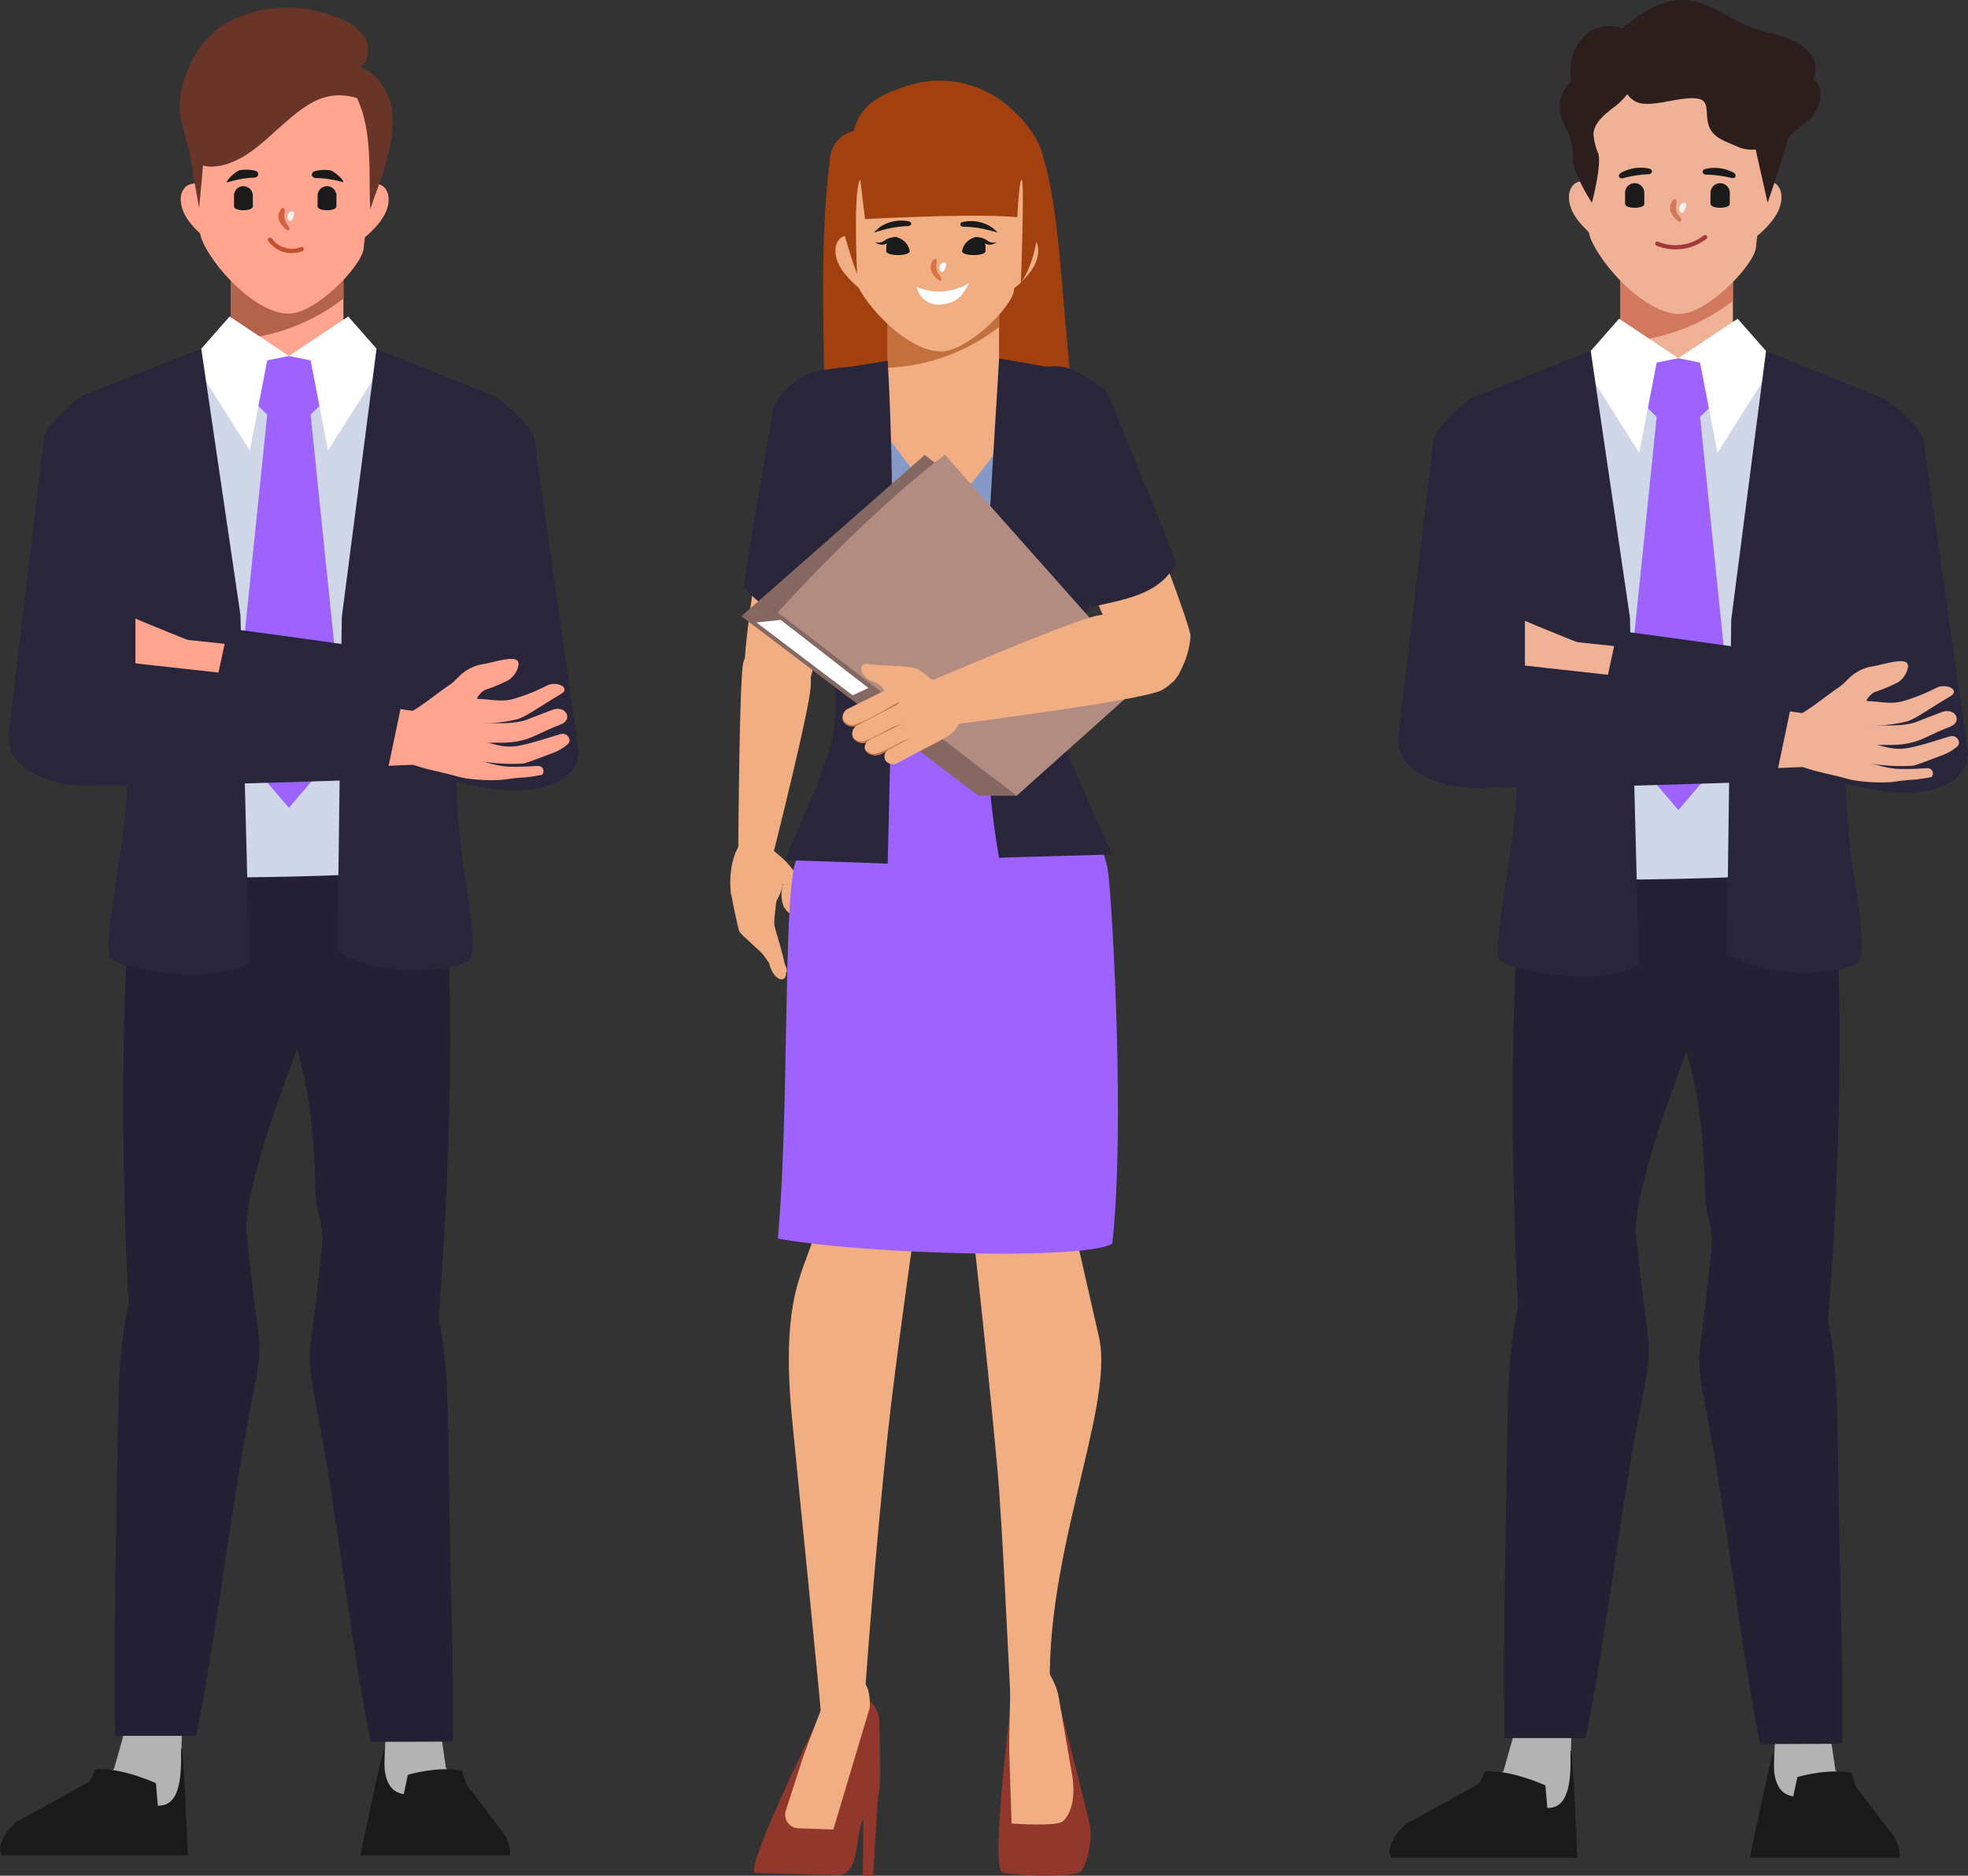 <svg xmlns="http://www.w3.org/2000/svg" width="293.892" height="280.089" viewBox="0 0 293.892 280.089">
  <rect x="0" y="0" width="293.892" height="280.089" fill="#333333" stroke="none"/>
  <g id="teamwork_business_character_1_" transform="translate(-296.594 -576.809)">
    <g id="character_4_" transform="translate(504.09 576.808)">
      <g id="Group_1591" data-name="Group 1591" transform="translate(34.495 38.779)">
        <g id="Group_1590" data-name="Group 1590">
          <rect id="Rectangle_270" data-name="Rectangle 270" width="16.793" height="19.974" transform="translate(0.001)" fill="#f0b297"/>
          <path id="Path_1294" data-name="Path 1294" d="M1940.447,832.747v6.143a29.5,29.5,0,0,1-16.793,6.143V832.747h16.793Z" transform="translate(-1923.654 -832.747)" fill="#d1785e"/>
        </g>
      </g>
      <g id="Group_1598" data-name="Group 1598" transform="translate(26.81 7.138)">
        <g id="Group_1593" data-name="Group 1593">
          <g id="Group_1592" data-name="Group 1592" transform="translate(0 19.892)">
            <path id="Path_1295" data-name="Path 1295" d="M2035.62,765.565a3.227,3.227,0,0,0,2.258-.29,7.475,7.475,0,0,0,1.825-1.384c1.452-1.4,2.8-3.16,2.7-5.135a2.464,2.464,0,0,0-.775-1.781,2.355,2.355,0,0,0-2.312-.291,3.931,3.931,0,0,0-1.8,1.55Z" transform="translate(-2010.679 -756.512)" fill="#f0b297"/>
            <path id="Path_1296" data-name="Path 1296" d="M1880.572,765.565a3.225,3.225,0,0,1-2.258-.29,7.455,7.455,0,0,1-1.826-1.384c-1.452-1.4-2.8-3.16-2.7-5.135a2.465,2.465,0,0,1,.775-1.781,2.355,2.355,0,0,1,2.312-.291,3.937,3.937,0,0,1,1.8,1.55Z" transform="translate(-1873.784 -756.512)" fill="#f0b297"/>
          </g>
          <path id="Path_1297" data-name="Path 1297" d="M1908.59,657.336c.575-6.178,2.185-9.78,3.181-13.349.711-2.674,1.431-7.243-1.679-11.271-3.072-4.185-10.784-6.562-17.844-4.561-7.11,2-11.055,6.161-10.194,10.893.435,2.834.843,6.753,1.316,9.677.393,2.43-.346,4.867.553,7.235,1.673,4.074,8.14,11.219,13.234,11.219C1901.32,667.178,1908.192,660.031,1908.59,657.336Z" transform="translate(-1880.681 -627.435)" fill="#f0b297"/>
        </g>
        <path id="Path_1298" data-name="Path 1298" d="M1981.58,778.386a2.149,2.149,0,0,1-.151.342.65.65,0,0,1-.232.282c-.1.056-.262.016-.384-.161a.768.768,0,0,1-.121-.34,1.006,1.006,0,0,1,.05-.43.994.994,0,0,1,.23-.364.74.74,0,0,1,.306-.184c.2-.058.351.013.4.124a.663.663,0,0,1,0,.368A2.139,2.139,0,0,1,1981.58,778.386Z" transform="translate(-1964.211 -754.383)" fill="#f2f2f2"/>
        <path id="Path_1299" data-name="Path 1299" d="M1972.654,775.922c-.02-.085-.037-.161-.05-.228s-.024-.127-.032-.187a1.416,1.416,0,0,1-.009-.21c0-.079.012-.166.023-.256a2.974,2.974,0,0,0,.041-.518.5.5,0,0,0-.141-.362.2.2,0,0,0-.268-.011,1.186,1.186,0,0,0-.305.384,1.933,1.933,0,0,0-.245.761,1.515,1.515,0,0,0,.033.475,2.028,2.028,0,0,0,.157.441,2.539,2.539,0,0,0,.223.377,3.074,3.074,0,0,0,.249.3,4.044,4.044,0,0,0,.453.419c.265.2.422.277.509.137s.074-.295-.069-.53c-.069-.118-.173-.254-.286-.418a2.881,2.881,0,0,1-.166-.267A1.37,1.37,0,0,1,1972.654,775.922Z" transform="translate(-1956.578 -751.499)" fill="#d1785e"/>
        <g id="Group_1597" data-name="Group 1597" transform="translate(7.455 17.905)">
          <path id="Path_1300" data-name="Path 1300" d="M2003.724,743.958a5.96,5.96,0,0,1,2.1-.1,6.025,6.025,0,0,1,2.02.635c.628.335.35.972-.278.821a17.08,17.08,0,0,0-1.869-.355,16.654,16.654,0,0,0-1.895-.139C2003.162,744.807,2003.038,744.121,2003.724,743.958Z" transform="translate(-1990.764 -743.78)" fill="#1a1a1a"/>
          <path id="Path_1301" data-name="Path 1301" d="M1926.613,743.741a5.968,5.968,0,0,0-2.106-.053,6.032,6.032,0,0,0-2.007.678c-.622.348-.331.979.294.815a17.078,17.078,0,0,1,1.862-.4,16.7,16.7,0,0,1,1.892-.179C1927.191,744.578,1927.3,743.889,1926.613,743.741Z" transform="translate(-1922.156 -743.619)" fill="#1a1a1a"/>
          <g id="Group_1596" data-name="Group 1596" transform="translate(0.917 2.314)">
            <g id="Group_1594" data-name="Group 1594">
              <path id="Path_1302" data-name="Path 1302" d="M1930.99,761.7l-.009-1.642a1.441,1.441,0,0,0-1.445-1.429h0a1.441,1.441,0,0,0-1.429,1.445l.009,1.642C1928.121,762.508,1930.994,762.493,1930.99,761.7Z" transform="translate(-1928.107 -758.632)" fill="#1a1a1a"/>
            </g>
            <g id="Group_1595" data-name="Group 1595" transform="translate(12.758)">
              <path id="Path_1303" data-name="Path 1303" d="M2010.89,761.7l.009-1.642a1.441,1.441,0,0,1,1.445-1.429h0a1.44,1.44,0,0,1,1.429,1.445l-.009,1.642C2013.759,762.508,2010.885,762.493,2010.89,761.7Z" transform="translate(-2010.89 -758.632)" fill="#1a1a1a"/>
            </g>
          </g>
        </g>
        <path id="Path_1304" data-name="Path 1304" d="M1957.535,810.527a7.5,7.5,0,0,0,7.447-1.063c.32-.254-.132-.7-.449-.449a6.878,6.878,0,0,1-6.828.9.32.32,0,0,0-.391.222.328.328,0,0,0,.222.391Z" transform="translate(-1944.431 -780.969)" fill="#a33939"/>
      </g>
      <path id="Path_1305" data-name="Path 1305" d="M2110.4,962.519c1.833,1.43,4.992,4.374,5.18,5.951s6.188,43.5,6.564,46.219c.751,5.443-16.6-.144-17.258-3.694s-7.906-29.4-7.906-29.4l7-20.526S2108.47,961.011,2110.4,962.519Z" transform="translate(-2035.777 -902.515)" fill="#29253b"/>
      <path id="Path_1306" data-name="Path 1306" d="M1956.32,1370.67c4.4,27.022.594,76.819-.548,84.148-1.154,7.411-16.459-4.827-16.954-12.3-.178-2.686.528-5.359.533-8.05,0-2.377-1.037-4.662-1.076-7.048-.342-20.831-4.448-23.756-7.425-36.6l-4.82-20.148Z" transform="translate(-1891.169 -1248.992)" fill="#232033"/>
      <g id="Group_1599" data-name="Group 1599" transform="translate(0 254.215)">
        <path id="Path_1307" data-name="Path 1307" d="M1749.334,2253.645c3.256-1.556,6.126-3.2,6.933-4.872l.36-14.8c.126-1.1.364-2.444-.711-2.592l-4.889-.676a1.908,1.908,0,0,0-2.107,1.418c-.545,2.04-2.458,8.79-2.458,8.79l-9.543,9.409c-.971.958-2,1.934-2.1,3.324C1734.82,2253.69,1749.334,2253.645,1749.334,2253.645Z" transform="translate(-1729.428 -2230.686)" fill="#b3b3b3"/>
        <path id="Path_1308" data-name="Path 1308" d="M1726.924,2277.389c-.308-.047.8,7.909-2.829,8.5a5.165,5.165,0,0,1-.7.059l-.287-3.36s-5.151-2.379-9.011-2.078l-.892,1.833-10.974,6.039c-.908.9-2.28,2.248-2.407,4.115a1.474,1.474,0,0,0,.313.88h27.734S1727.232,2277.435,1726.924,2277.389Z" transform="translate(-1699.819 -2270.191)" fill="#1a1a1a"/>
      </g>
      <g id="Group_1600" data-name="Group 1600" transform="translate(53.806 254.716)">
        <path id="Path_1309" data-name="Path 1309" d="M2088.966,2256.343a13.476,13.476,0,0,0-1.4-3.309l-7.25-9.5s-.913-6.146-1.159-8a1.734,1.734,0,0,0-1.675-1.523l-4.326-.073a1.741,1.741,0,0,0-1.748,1.741l-.494,13.382a69.835,69.835,0,0,0,2.935,7.242Z" transform="translate(-2067.528 -2233.938)" fill="#b3b3b3"/>
        <path id="Path_1310" data-name="Path 1310" d="M2069.716,2291.374l-4.9-6.427-.678-2.037c-3.323-.785-8.067.592-8.067.592l-.623,2.892a4.59,4.59,0,0,1-.6-.147c-3.086-1.008-2.1-6.3-2.372-6.3s-3.508,15.6-3.508,15.6h22.367c.011-.084.02-.169.025-.255A6.086,6.086,0,0,0,2069.716,2291.374Z" transform="translate(-2048.958 -2272.856)" fill="#1a1a1a"/>
      </g>
      <path id="Path_1311" data-name="Path 1311" d="M1821.931,1360.669c-4.5,27.022-2.274,76.819-1.108,84.148,1.18,7.411,16.819-4.827,17.325-12.3.182-2.686-.54-5.359-.545-8.05a30.537,30.537,0,0,1,1.1-7.048c3.043-12.846,9.469-25.693,12.513-38.539v-18.211h-29.284Z" transform="translate(-1800.83 -1240.532)" fill="#232033"/>
      <path id="Path_1312" data-name="Path 1312" d="M1810.884,1847.394c-.19-10.642-.009-21.286.172-31.929q.136-8.02.273-16.04c.128-7.533.568-15.164,3.342-22.271.828-2.12,14.156-7.593,15.8-5.37,0,0,1.11,10.483,1.805,15.23.457,3.124-.164,6.286-.783,9.387-3.364,16.855-5.123,34.138-8.487,50.993h-12.123Z" transform="translate(-1793.699 -1587.849)" fill="#232033"/>
      <path id="Path_1313" data-name="Path 1313" d="M2021.358,1856.7c.187-10.642-.258-20.6-.435-31.246q-.134-8.02-.267-16.041c-.126-7.533-.557-15.164-3.271-22.27-.81-2.121-13.853-7.594-15.463-5.37,0,0-1.086,10.483-1.766,15.23-.448,3.124.16,6.286.766,9.387,3.293,16.855,4.861,33.5,8.153,50.354Z" transform="translate(-1953.74 -1596.303)" fill="#232033"/>
      <path id="Path_1314" data-name="Path 1314" d="M1813.508,996.887c-.5,0-.831,0-.964,0-2.5-.031-9.943-2.193-11.021-3.876,2.772-14.33,1.085-22.966-.546-31.32-.917-4.7-1.964-14.882-1.964-14.882-1-1.881-2.16-15.941-1.306-21.739l18.418-7.743,8.53,2.553h1.72l8.53-2.553,18.418,7.743c.854,5.8-.3,19.858-1.306,21.739,0,0-1.292,10.426-2.467,15.168-1.989,8.026-4.045,16.325-1.256,30.515l.012.063c-.554.836-4.7,2.982-6.716,3.3C1835.105,996.876,1814.387,996.887,1813.508,996.887Z" transform="translate(-1782.37 -865.511)" fill="#cfd7e9"/>
      <g id="Group_1605" data-name="Group 1605" transform="translate(28.666 47.595)">
        <path id="Path_1315" data-name="Path 1315" d="M1937.555,936.946l3.218-3.12-1.913-5.23-4.546-.4-4.545.4-1.914,5.23,3.218,3.12-5.042,49.037,8.283,9.686,8.284-9.686Z" transform="translate(-1919.835 -922.298)" fill="#9e63ff"/>
        <g id="Group_1602" data-name="Group 1602" transform="translate(14.479)">
          <g id="Group_1601" data-name="Group 1601">
            <path id="Path_1316" data-name="Path 1316" d="M1988.635,889.95l-8.855,5.893,3.24.662,2.6,13.446,8.639-13.6Z" transform="translate(-1979.78 -889.95)" fill="#fff"/>
          </g>
        </g>
        <g id="Group_1604" data-name="Group 1604">
          <g id="Group_1603" data-name="Group 1603">
            <path id="Path_1317" data-name="Path 1317" d="M1891.453,889.95l8.855,5.893-3.241.662-2.6,13.446-8.64-13.6Z" transform="translate(-1885.83 -889.95)" fill="#fff"/>
          </g>
        </g>
      </g>
      <path id="Path_1318" data-name="Path 1318" d="M1718.722,960.975c-1.833,1.43-4.992,4.374-5.18,5.951s-4.223,34.94-5.27,44.1c-.65,8.826,16.056,8.927,17.085,6.489s6.785-37.461,6.785-37.461l-7-20.526S1720.656,959.466,1718.722,960.975Z" transform="translate(-1706.954 -901.208)" fill="#29253b"/>
      <path id="Path_1319" data-name="Path 1319" d="M2049.513,928.062l-16.909-6.835-5.192,40.088-.657,49.833c6.487,4.423,18.449,2.9,19.761,1.236s-.83-12.824-1.108-14.969c-2.937-22.682,1.385-46.894,1.385-46.894S2050.513,933.558,2049.513,928.062Z" transform="translate(-1976.37 -868.812)" fill="#29253b"/>
      <path id="Path_1320" data-name="Path 1320" d="M1809.382,960.978l-5.848-39.748-16.448,6.483c-1,5.5,2.258,22.812,2.258,22.812s5.722,23.816,2.054,46.161c-.16,1.95-2.436,14.132-1.49,15.488s15.073,4.475,20.823.668Z" transform="translate(-1773.476 -868.815)" fill="#29253b"/>
      <g id="Group_1607" data-name="Group 1607" transform="translate(25.417 0)">
        <g id="Group_1606" data-name="Group 1606">
          <path id="Path_1321" data-name="Path 1321" d="M1893.079,603.453a5.172,5.172,0,0,1-1.8-.446c-1.487-.679-3.12-1.129-3.939-2.429-1.1-1.743-.033-4.165-1.614-4.643-2.509-.759-7.5,1.581-9.723.3a3.56,3.56,0,0,1-1.158-1.069,10.265,10.265,0,0,1-2.081,2.022c-1.373,1.071-2.884,2.3-2.975,3.931a9.22,9.22,0,0,0,.724,2.915c.522,1.841-.951,7.349-.951,7.349a28.085,28.085,0,0,1-2.482-4.729c-.455-1.373-.235-2.858-.575-4.258-.364-1.5-1.358-2.846-1.665-4.36a5.323,5.323,0,0,1,1.643-4.848,10.689,10.689,0,0,1-.039-2.524,6.56,6.56,0,0,1,2.633-4.7,5.464,5.464,0,0,1,5.046-.608c2.78-2.394,6.047-4.571,9.781-4.2,3.36.337,5.984,2.677,9.078,3.9,1.812.714,3.788,1.041,5.619,1.716s3.6,1.814,4.222,3.5a3.206,3.206,0,0,1-.247,2.625,2.723,2.723,0,0,1,1.079,1.514,5.226,5.226,0,0,1-.976,3.806c-.7,1.172-3.738,2.74-3.977,4.053-.269,1.483-2.9,9.12-2.9,9.12l-1.787-7.961A4.685,4.685,0,0,1,1893.079,603.453Z" transform="translate(-1864.746 -581.115)" fill="#2c1e1c"/>
        </g>
      </g>
      <g id="Group_1609" data-name="Group 1609" transform="translate(20.228 92.706)">
        <g id="Group_1608" data-name="Group 1608" transform="translate(5.612 3.119)">
          <path id="Path_1322" data-name="Path 1322" d="M1923.356,1222.146c.167-1.11-3.547-11.818-7.955-13.344s-46.334-5.889-46.334-5.889-2.17,3.638-1.426,6.461c0,0,30.965,10.468,35.059,11.727S1923.189,1223.256,1923.356,1222.146Z" transform="translate(-1867.485 -1202.914)" fill="#f0b297"/>
        </g>
        <path id="Path_1323" data-name="Path 1323" d="M1840.062,1186.352s-8.446-3.4-8.989-3.678v12.282l7.775-2.624Z" transform="translate(-1831.073 -1182.674)" fill="#f0b297"/>
        <path id="Path_1324" data-name="Path 1324" d="M1906.038,1192.19l-2.682,12.425s27.993,8.663,39.486,11.07,16.344-1.914,15.367-5.84a15.718,15.718,0,0,0-11.419-11.484C1939.669,1196.619,1906.038,1192.19,1906.038,1192.19Z" transform="translate(-1892.216 -1190.723)" fill="#29253b"/>
      </g>
      <g id="Group_1614" data-name="Group 1614" transform="translate(7.289 98.727)">
        <g id="Group_1610" data-name="Group 1610" transform="translate(0 2.262)">
          <path id="Path_1325" data-name="Path 1325" d="M1747.119,1250.939c.043-1.122,3.641-13.791,8.255-14.472s51.675,6.265,51.675,6.265-2.1,6.469-3.817,7.166c0,0-23.589.894-31.981,1.924C1767,1252.344,1747.076,1252.061,1747.119,1250.939Z" transform="translate(-1747.119 -1236.42)" fill="#f0b297"/>
        </g>
        <g id="Group_1613" data-name="Group 1613" transform="translate(51.513)">
          <g id="Group_1612" data-name="Group 1612">
            <g id="Group_1611" data-name="Group 1611">
              <path id="Path_1326" data-name="Path 1326" d="M2082.4,1249.184c2.551,1.389,5.468,1.742,8.222,2.52,1.123.317,2.464.576,3.255-.2a3.269,3.269,0,0,0,.719-1.732c.413-2.025-1.344-4.927-.931-7.574.29-1.858.391-5.806-.562-5.7-2.51.29-6.608,4.339-9.245,5.666a2.265,2.265,0,0,0-.92.856C2082.068,1244.465,2080.237,1248.006,2082.4,1249.184Z" transform="translate(-2081.384 -1234.221)" fill="#f0b297"/>
              <path id="Path_1327" data-name="Path 1327" d="M2149.22,1251.88a24.1,24.1,0,0,0,6.583-.553c1.321-.311,2.771-1.457,6.745-3.835,1.478-.884-.531-1.976-2.1-1.258a27.022,27.022,0,0,1-4.8,1.939c-2.354.763-4.538-.215-6.863.134C2147.218,1248.539,2147.63,1251.841,2149.22,1251.88Z" transform="translate(-2137.562 -1242.262)" fill="#f0b297"/>
              <path id="Path_1328" data-name="Path 1328" d="M2144.34,1275.24c3.75-.26,5.043.139,7.433-.48,1.815-.47,2.7-1.222,5.618-2.329,2-.76.77-2.961-1.225-2.2-2.983,1.134-4.031,1.565-4.031,1.565-3.055.852-6.231.111-9.331.584C2140.719,1272.7,2142.229,1275.387,2144.34,1275.24Z" transform="translate(-2132.495 -1262.624)" fill="#f0b297"/>
              <path id="Path_1329" data-name="Path 1329" d="M2144.495,1298.129a27.089,27.089,0,0,0,7.726.613c.7-.116,3.642-1.3,4.459-1.59a7.218,7.218,0,0,0,2.235-1.346c.548-.629-.164-1.674-1.031-1.471-1.011.236-4.263,1.4-6.465,1.777-3.124.53-4.946-1.151-8.066-.994C2141.254,1295.221,2142.41,1297.731,2144.495,1298.129Z" transform="translate(-2132.863 -1283.125)" fill="#f0b297"/>
              <path id="Path_1330" data-name="Path 1330" d="M2140.944,1318.758a25.173,25.173,0,0,0,5.041.3c.571.016,2.648-.352,3.939-.393.694-.022,2.626-.383,2.626-.383a.79.79,0,0,0-.62-1.329c-.832.038-2.385.159-4.181.115-2.549-.062-4.917-1.251-7.42-1.651C2138.644,1315.149,2139.255,1318.487,2140.944,1318.758Z" transform="translate(-2130.4 -1300.969)" fill="#f0b297"/>
              <path id="Path_1331" data-name="Path 1331" d="M2122.19,1230.582c1.154-2.289,1.831-3.857,2.91-4.252a24.185,24.185,0,0,0,3.419-1.444,3.441,3.441,0,0,0,1.464-2.258c.147-1.669-2.916-.552-5.209-.123a6.429,6.429,0,0,0-3.584,1.766c-.992.95-4.382,4.341-4.382,4.341Z" transform="translate(-2111.349 -1221.74)" fill="#f0b297"/>
            </g>
          </g>
        </g>
      </g>
      <path id="Path_1332" data-name="Path 1332" d="M1782.439,1239.9l2.695-12.839s-41.718-4.566-45.279-5-9.458,4.22-10.214,8.921-.151,8.513,4.688,9.556S1782.439,1239.9,1782.439,1239.9Z" transform="translate(-1724.816 -1123.259)" fill="#29253b"/>
    </g>
    <g id="character_3_" transform="translate(405.654 588.826)">
      <path id="Path_1333" data-name="Path 1333" d="M1072.431,1231.8a3.33,3.33,0,0,1-3.88-.4s.13-30.732.775-33.53,5.011-5.987,7.046-4.165c1.788,1.6,3.217,3.458,3.043,7.494S1072.431,1231.8,1072.431,1231.8Z" transform="translate(-1067.399 -1110.864)" fill="#f2ae83"/>
      <g id="Group_1618" data-name="Group 1618" transform="translate(0 113.135)">
        <g id="Group_1617" data-name="Group 1617">
          <g id="Group_1616" data-name="Group 1616">
            <g id="Group_1615" data-name="Group 1615">
              <path id="Path_1334" data-name="Path 1334" d="M1090.041,1429.752s-.874,5.812-.692,6.631,2.109,6.6,1.665,7.572-1.785.188-2.318-1.512-1.782-5.919-1.711-6.647-.356-3.521-.26-4.316S1088.818,1427.05,1090.041,1429.752Z" transform="translate(-1082.76 -1423.289)" fill="#f2ae83"/>
              <path id="Path_1335" data-name="Path 1335" d="M1071.915,1444.327c.85.986.423,4.676.622,4.973s2.492,4.1,3.126,5.459-.757,1.538-1.981.117a29.155,29.155,0,0,1-3.094-4.731c-.218-.531-1.842-4.809-2.048-5.939S1070.692,1442.906,1071.915,1444.327Z" transform="translate(-1067.379 -1435.589)" fill="#f2ae83"/>
              <path id="Path_1336" data-name="Path 1336" d="M1064.379,1442c.85.986.771,4.773.97,5.07s3.146,3.167,3.78,4.526-.757,1.537-1.981.117-4-3.626-4.219-4.156-1.029-4.517-1.234-5.646S1063.155,1440.579,1064.379,1442Z" transform="translate(-1061.583 -1433.635)" fill="#f2ae83"/>
              <path id="Path_1337" data-name="Path 1337" d="M1068.982,1399.809a7.3,7.3,0,0,1-1.061,2.826c-.405-.081-.812-.151-1.218-.212-1.5-.229-3.008-.36-4.513-.621-.335-.058-.67-.123-1.005-.2-.448-2.939.335-9.731,4.369-8.154C1065.555,1393.45,1068.914,1398.579,1068.982,1399.809Z" transform="translate(-1061.074 -1393.216)" fill="#f2ae83"/>
            </g>
            <path id="Path_1338" data-name="Path 1338" d="M1083.212,1394.53s2.778,2.205,3.711,3.087c.668.632,2.4,2.9,2.636,3.1s-.659,4.174-.925,4.7-1.2.359-1.875-.957a5.145,5.145,0,0,1-.04-3.294s-3.6-1.915-4.438-3.405S1083.212,1394.53,1083.212,1394.53Z" transform="translate(-1078.821 -1394.327)" fill="#f2ae83"/>
          </g>
        </g>
      </g>
      <g id="Group_1619" data-name="Group 1619" transform="translate(13.863 5.704)">
        <path id="Path_1339" data-name="Path 1339" d="M1355.3,723.532c2.976,7.047,3.261,21.541,4.9,36.741l-3.459-.09-2.368-34.564Z" transform="translate(-1323.033 -719.306)" fill="#a3400f"/>
        <path id="Path_1340" data-name="Path 1340" d="M1152.153,701.357c-1.949,14.394-.779,30.291-.778,46.191a114.014,114.014,0,0,0,34.842.836,304.841,304.841,0,0,0-3.328-41.871s-3.671-10.9-12.792-10.382S1152.153,701.357,1152.153,701.357Z" transform="translate(-1151.026 -696.112)" fill="#a3400f"/>
      </g>
      <path id="Path_1341" data-name="Path 1341" d="M1401.22,1074.271a12.935,12.935,0,0,0,2.372-6.589c-.09-2-8.588-23.634-8.588-23.634s-9.908,3.152-10.259,7.374c0,0,9.2,21.308,9.967,21.991C1396.429,1074.935,1400.221,1075.414,1401.22,1074.271Z" transform="translate(-1334.864 -984.723)" fill="#f2ae83"/>
      <path id="Path_1342" data-name="Path 1342" d="M1357.452,936.47c1.9.85,5.273,2.733,5.774,4.063s7.172,17.219,10.04,24.953c-2.349,4.646-7.49,5.363-12.568,6.53-3.884-5.609-5.537-11.416-7.72-17.879l-1.518-17.581S1355.448,935.573,1357.452,936.47Z" transform="translate(-1306.708 -893.405)" fill="#29253b"/>
      <g id="Group_1621" data-name="Group 1621" transform="translate(3.528 116.088)">
        <path id="Path_1343" data-name="Path 1343" d="M1121.985,1692.146c.749-7.256.817-12.623,7.95-12.866,4.822-.165,7.648.347,7.97,4.793,0,0-3.371,23.127-4.876,35.851-1.36,11.494-3.277,33.109-4.262,48.551l-6-.267c-.307-4.783-3.767-38.352-4.566-46.936C1116.314,1701.017,1121.284,1698.933,1121.985,1692.146Z" transform="translate(-1112.565 -1638.125)" fill="#f2ae83"/>
        <path id="Path_1344" data-name="Path 1344" d="M1165.616,1464.159l8.635-47.969s-8.959-2.267-13.487-3.571c-14.368-4.137-7.518,45.306-7.5,49.514C1153.289,1468.63,1163.606,1469.906,1165.616,1464.159Z" transform="translate(-1141.19 -1412.374)" fill="#f8a588"/>
        <g id="Group_1620" data-name="Group 1620" transform="translate(0 122.75)">
          <path id="Path_1345" data-name="Path 1345" d="M1102.715,2230.916c-.039-3.276-2.124-3.958-2.124-3.958l-6.857,2.69s-11.3,22.841-9.594,23.353l12.2.327c3.516.077,2.6-5.508,3.965-8.469l-.064,8.547h1.531l.714-11.905a7.471,7.471,0,0,0,.229-1.041C1102.886,2239.054,1102.766,2235.294,1102.715,2230.916Z" transform="translate(-1083.965 -2224.172)" fill="#92372b"/>
          <path id="Path_1346" data-name="Path 1346" d="M1120.444,2211.022c-.6,1.677-3.164,8.16-3.823,10.221-.485,1.514-1.549,4.812-2.3,7.142a2.036,2.036,0,0,0,1.867,2.66l5.226.183,5.427-18.139c.065-.534.1-3.287-1.047-3.973S1121.042,2209.345,1120.444,2211.022Z" transform="translate(-1109.557 -2208.885)" fill="#f2ae83"/>
        </g>
      </g>
      <g id="Group_1623" data-name="Group 1623" transform="translate(35.848 121.293)">
        <path id="Path_1347" data-name="Path 1347" d="M1293.69,1712.576c0-2.154.4-6.889,7.534-7.133,4.823-.165,6.751,1.721,7.073,6.167,0,0,1.95,8.529,4.6,20.22,2.461,10.876-9.152,34.256-7.1,56.142l-6-.267c-.307-4.784-1.3-27.991-2.1-36.576C1295.815,1730.875,1293.69,1712.576,1293.69,1712.576Z" transform="translate(-1293.69 -1665.476)" fill="#f2ae83"/>
        <g id="Group_1622" data-name="Group 1622" transform="translate(4.208 115.198)">
          <path id="Path_1348" data-name="Path 1348" d="M1329.812,2225.72s4.169,16.1,4.751,18.747-.368,6.228-1.284,7.222-9.8.734-11.684.182,1.256-25.186,1.256-25.186Z" transform="translate(-1320.993 -2220.779)" fill="#92372b"/>
          <path id="Path_1349" data-name="Path 1349" d="M1331.536,2195.962c0,1.81-.25,8.8-.174,11.023.091,2.668.336,10.47.336,10.47s6.836.479,7.678-.338c2.389-2.318,1.321-7.176,1.321-7.176l-2.028-11.75c-.125-.577-1.069-3.545-2.466-4.285S1331.536,2194.152,1331.536,2195.962Z" transform="translate(-1329.752 -2193.657)" fill="#f2ae83"/>
        </g>
        <path id="Path_1350" data-name="Path 1350" d="M1294.1,1496.174l-.405-48.738s9.213-.72,13.9-1.24c14.86-1.65-1.652,43.514-1.472,47.719C1306.341,1499.145,1295.1,1502.177,1294.1,1496.174Z" transform="translate(-1293.692 -1446.152)" fill="#f8c8b8"/>
      </g>
      <path id="Path_1351" data-name="Path 1351" d="M1169.78,957.123c-1.642-1.72-5.887-19.619-5.887-19.619h-28.209s-4.245,17.9-5.887,19.619c-5.874,6.152.81,18.291,3.051,21.8,3.094,10.123,2.261,14.648,2.319,24.008a75.259,75.259,0,0,0,29.243,0c.058-9.359-.775-13.884,2.319-24.008C1168.971,975.413,1175.655,963.273,1169.78,957.123Z" transform="translate(-1117.212 -894.599)" fill="#869ac9"/>
      <path id="Path_1352" data-name="Path 1352" d="M1157.06,1373.605c1.9-17.032.069-49.255-.572-55.069s-6.415-13.992-9.323-19.96c-11.03.019-17.74-.921-28.347,2.1-2.821,4.846-7.378,9.991-9.147,16.205s-.862,37.9-2.562,55.975C1120.12,1375.226,1153.036,1376.126,1157.06,1373.605Z" transform="translate(-1100.015 -1199.921)" fill="#9e63ff"/>
      <g id="Group_1626" data-name="Group 1626" transform="translate(21.562 30.734)">
        <g id="Group_1625" data-name="Group 1625" transform="translate(1.942)">
          <g id="Group_1624" data-name="Group 1624">
            <rect id="Rectangle_271" data-name="Rectangle 271" width="16.635" height="19.787" transform="translate(0 0)" fill="#f2ae83"/>
            <path id="Path_1353" data-name="Path 1353" d="M1230.23,858.527v6.085a29.228,29.228,0,0,1-16.635,6.085V858.527h16.635Z" transform="translate(-1213.594 -858.527)" fill="#c2713e"/>
          </g>
        </g>
        <path id="Path_1354" data-name="Path 1354" d="M1203.291,947.7s-2.277,3.205-2.3,5.1c-.02,1.364,9.405,13.7,10.983,13.7s11.135-13.4,11.365-14.275a3.327,3.327,0,0,0-1.385-3.315,9.773,9.773,0,0,0-3.495-1.451Z" transform="translate(-1200.987 -933.751)" fill="#f2ae83"/>
      </g>
      <g id="Group_1627" data-name="Group 1627" transform="translate(8.101 41.507)">
        <path id="Path_1355" data-name="Path 1355" d="M1123.752,931.518s-4.731,18.629-5.848,19.8c-2.667,2.793-3.224,6.983-1.656,12.452a41.52,41.52,0,0,0,4.595,9.994s1.138,9.5-.389,14.7-6.813,16.76-6.813,16.76,15.011.474,15.4.537c.555-22.347,1.3-53.142,0-75.113Z" transform="translate(-1113.641 -930.307)" fill="#29253b"/>
        <path id="Path_1356" data-name="Path 1356" d="M1323.159,949.441c-1.117-1.17-5.087-19.611-5.087-19.611l-7.961-1.4c-1.265,22.579-3.972,52.571,0,74.581.679-.1,16.222-.427,16.9-.544,0,0-6.017-13.113-7.163-16.133a26.165,26.165,0,0,1,.367-14.448,41.512,41.512,0,0,0,4.594-9.994C1326.385,956.423,1325.827,952.233,1323.159,949.441Z" transform="translate(-1278.073 -928.431)" fill="#29253b"/>
      </g>
      <path id="Path_1357" data-name="Path 1357" d="M1079.1,1090.907a12.939,12.939,0,0,1-3.738-5.922c-.344-1.969,3.286-24.93,3.286-24.93s10.354.939,11.609,4.987c0,0-4.855,23.031-5.614,23.725S1080.318,1091.807,1079.1,1090.907Z" transform="translate(-1073.138 -998.263)" fill="#f2ae83"/>
      <path id="Path_1358" data-name="Path 1358" d="M1082.911,937.551c-1.828.993-4.284,3.547-4.486,4.954s-3.287,18.361-4.419,26.531a20.842,20.842,0,0,0,14.692,7.048c2.582-6.315,1.933-15.726,2.669-22.508l-.248-17.484S1085.16,936.33,1082.911,937.551Z" transform="translate(-1072.013 -893.405)" fill="#29253b"/>
      <g id="Group_1632" data-name="Group 1632" transform="translate(14.886 0)">
        <g id="Group_1629" data-name="Group 1629" transform="translate(0.595 4.119)">
          <g id="Group_1628" data-name="Group 1628" transform="translate(0.221 18.986)">
            <path id="Path_1359" data-name="Path 1359" d="M1317.42,817.661a3.078,3.078,0,0,0,2.155-.277,7.127,7.127,0,0,0,1.743-1.32c1.385-1.335,2.674-3.016,2.576-4.9a2.353,2.353,0,0,0-.739-1.7,2.248,2.248,0,0,0-2.206-.277,3.752,3.752,0,0,0-1.717,1.479Z" transform="translate(-1293.616 -809.02)" fill="#f2ae83"/>
            <path id="Path_1360" data-name="Path 1360" d="M1169.439,817.661a3.079,3.079,0,0,1-2.155-.277,7.126,7.126,0,0,1-1.743-1.32c-1.385-1.335-2.674-3.016-2.575-4.9a2.353,2.353,0,0,1,.739-1.7,2.248,2.248,0,0,1,2.207-.277,3.754,3.754,0,0,1,1.717,1.479Z" transform="translate(-1162.96 -809.02)" fill="#f2ae83"/>
          </g>
          <path id="Path_1361" data-name="Path 1361" d="M1188.382,713.167c.548-5.649,2.086-8.943,3.036-12.208.678-2.446,1.366-6.624-1.6-10.307-2.933-3.827-10.293-6-17.032-4.171-6.786,1.832-12,6.808-11.175,11.135.415,2.591,2.25,5,2.7,7.675.375,2.222-.331,4.451.527,6.616,1.6,3.725,7.77,10.26,12.632,10.26C1181.444,722.168,1188,715.632,1188.382,713.167Z" transform="translate(-1161.524 -685.823)" fill="#f2ae83"/>
        </g>
        <path id="Path_1362" data-name="Path 1362" d="M1284.328,795.49a5.751,5.751,0,0,1,3.68.447,4.3,4.3,0,0,1,1.471,1.137c-.6-.165-1.159-.329-1.719-.455a16.3,16.3,0,0,0-1.668-.3,15.95,15.95,0,0,0-1.691-.115C1283.829,796.2,1283.716,795.625,1284.328,795.49Z" transform="translate(-1264.461 -774.366)" fill="#1a1a1a"/>
        <path id="Path_1363" data-name="Path 1363" d="M1205.59,794.952a5.707,5.707,0,0,0-1.879-.044,5.645,5.645,0,0,0-1.791.564,4.275,4.275,0,0,0-1.447,1.165c.6-.177,1.151-.352,1.709-.488a16.252,16.252,0,0,1,1.661-.328,15.938,15.938,0,0,1,1.688-.148C1206.106,795.648,1206.2,795.075,1205.59,794.952Z" transform="translate(-1193.877 -773.929)" fill="#1a1a1a"/>
        <path id="Path_1364" data-name="Path 1364" d="M1264.684,836.088a2.163,2.163,0,0,1-.145.327.62.62,0,0,1-.221.27c-.1.053-.25.016-.366-.154a.729.729,0,0,1-.116-.324.925.925,0,0,1,.267-.759.709.709,0,0,1,.292-.175c.2-.055.335.013.379.118a.633.633,0,0,1,0,.351A2.223,2.223,0,0,1,1264.684,836.088Z" transform="translate(-1247.47 -808.105)" fill="#fff"/>
        <path id="Path_1365" data-name="Path 1365" d="M1256.161,833.738c-.019-.081-.035-.153-.048-.218s-.022-.121-.03-.178a1.278,1.278,0,0,1-.009-.2c0-.075.011-.159.022-.244a2.781,2.781,0,0,0,.039-.494.481.481,0,0,0-.134-.345.187.187,0,0,0-.256-.011,1.134,1.134,0,0,0-.292.367,1.844,1.844,0,0,0-.234.726,1.464,1.464,0,0,0,.032.453,1.952,1.952,0,0,0,.15.421,2.44,2.44,0,0,0,.214.359,2.8,2.8,0,0,0,.238.29,3.812,3.812,0,0,0,.433.4c.252.194.4.265.486.13s.07-.281-.066-.506c-.066-.113-.165-.243-.273-.4a2.681,2.681,0,0,1-.158-.255A1.429,1.429,0,0,1,1256.161,833.738Z" transform="translate(-1240.181 -805.354)" fill="#d67344"/>
        <g id="Group_1630" data-name="Group 1630" transform="translate(19.727 23.395)">
          <path id="Path_1366" data-name="Path 1366" d="M1285.67,812.974a2.572,2.572,0,0,1,2.1-2.073h0a1.413,1.413,0,0,1,1.4,1.416l0,.673C1289.164,813.764,1285.67,813.8,1285.67,812.974Z" transform="translate(-1285.67 -810.901)" fill="#1a1a1a"/>
          <path id="Path_1367" data-name="Path 1367" d="M1297.18,811.012a2.659,2.659,0,0,1,1.9.4,1.466,1.466,0,0,0,1.495.275,1.506,1.506,0,0,1-1.612.283,1.743,1.743,0,0,0-1.309-.236Z" transform="translate(-1295.406 -810.965)" fill="#1a1a1a"/>
        </g>
        <g id="Group_1631" data-name="Group 1631" transform="translate(6.745 23.395)">
          <path id="Path_1368" data-name="Path 1368" d="M1215.712,812.974a2.572,2.572,0,0,0-2.1-2.073h0a1.412,1.412,0,0,0-1.4,1.416l0,.673C1212.216,813.764,1215.712,813.8,1215.712,812.974Z" transform="translate(-1210.548 -810.901)" fill="#1a1a1a"/>
          <path id="Path_1369" data-name="Path 1369" d="M1204.822,811.012a2.66,2.66,0,0,0-1.9.4,1.465,1.465,0,0,1-1.495.275,1.507,1.507,0,0,0,1.612.283,1.743,1.743,0,0,1,1.309-.236Z" transform="translate(-1201.432 -810.965)" fill="#1a1a1a"/>
        </g>
        <path id="Path_1370" data-name="Path 1370" d="M1186.423,674.594a1.767,1.767,0,0,0-.1-.615c-.39-.477-.683,5.536-.683,5.536-6.349-.629-22.736.286-22.736.286l-.708-5.894c-1.1,1.289-.475,14.146-.475,14.146-1.624-4.426-3.747-12.212-4.05-16.77a4.532,4.532,0,0,1,3.552-4.64c1-4.232,4.551-5.747,8.852-7a15.741,15.741,0,0,1,14.553,3.573c3.85,3.464,5.948,7.321,4.959,12.341-1.033,5.242-.613,9.468-3.419,13.788C1186.172,689.344,1186.606,677.481,1186.423,674.594Z" transform="translate(-1157.665 -659.097)" fill="#a3400f"/>
        <path id="Path_1371" data-name="Path 1371" d="M1246.51,856.409a8.4,8.4,0,0,0,3.07-1.156c-.805,1.5-1.625,2.934-3.914,3.179a3.326,3.326,0,0,1-3.928-2.571A8.558,8.558,0,0,0,1246.51,856.409Z" transform="translate(-1228.782 -825.023)" fill="#fff"/>
      </g>
      <g id="Group_1633" data-name="Group 1633" transform="translate(1.651 55.89)">
        <path id="Path_1372" data-name="Path 1372" d="M1101.9,1024.049l-2.72-2.121-27.391,24.084,5.281-.422S1088.266,1044.157,1101.9,1024.049Z" transform="translate(-1071.79 -1021.902)" fill="#856861"/>
        <path id="Path_1373" data-name="Path 1373" d="M1112.888,1201.67l-5.711-.029-35.387-26.789,5.79-.612Z" transform="translate(-1071.79 -1150.742)" fill="#856861"/>
        <path id="Path_1374" data-name="Path 1374" d="M1103.139,1191.964l-13.094-10.174-3.625.382,14.369,10.879Z" transform="translate(-1084.166 -1157.128)" fill="#fff"/>
        <path id="Path_1375" data-name="Path 1375" d="M1107.11,1045.3s12.565-14.124,24.944-23.535l29.954,33.716-19.244,17.212Z" transform="translate(-1101.667 -1021.762)" fill="#b28b81"/>
      </g>
      <g id="Group_1642" data-name="Group 1642" transform="translate(16.747 87.115)">
        <g id="Group_1641" data-name="Group 1641">
          <g id="Group_1640" data-name="Group 1640" transform="translate(0 1.975)">
            <g id="Group_1635" data-name="Group 1635" transform="translate(5.553)">
              <g id="Group_1634" data-name="Group 1634">
                <path id="Path_1376" data-name="Path 1376" d="M1207.695,1237.742c-2.006.622-.685,2-1.919,9.545-.047.288,7.169,1.227,10.686-1.643C1220.338,1242.481,1216.148,1235.122,1207.695,1237.742Z" transform="translate(-1205.775 -1237.188)" fill="#f2ae83"/>
              </g>
            </g>
            <g id="Group_1639" data-name="Group 1639" transform="translate(0 1.495)">
              <g id="Group_1636" data-name="Group 1636">
                <path id="Path_1377" data-name="Path 1377" d="M1177.419,1249.872l-5.124,2.667a1.839,1.839,0,0,1-2.353-.431h0a1.445,1.445,0,0,1,.735-2.038l6.328-3.139C1177.854,1246.49,1178.269,1249.43,1177.419,1249.872Z" transform="translate(-1169.744 -1246.887)" fill="#f2ae83"/>
                <path id="Path_1378" data-name="Path 1378" d="M1169.75,1263.55a1.062,1.062,0,0,0,.108.338,1.564,1.564,0,0,0,1.811.709,22.024,22.024,0,0,0,3.415-1.647c1.084-.537,2.078-1.173,3.128-1.751a1.787,1.787,0,0,1-.788.78l-5.124,2.667a1.839,1.839,0,0,1-2.353-.43h0A1.184,1.184,0,0,1,1169.75,1263.55Z" transform="translate(-1169.749 -1258.994)" fill="#c2713e"/>
              </g>
              <g id="Group_1637" data-name="Group 1637" transform="translate(1.44 2.724)">
                <path id="Path_1379" data-name="Path 1379" d="M1186.77,1267.267l-5.124,2.667a1.839,1.839,0,0,1-2.353-.431h0a1.444,1.444,0,0,1,.734-2.038l5.125-2.667a1.839,1.839,0,0,1,2.353.43h0A1.445,1.445,0,0,1,1186.77,1267.267Z" transform="translate(-1179.094 -1264.562)" fill="#f2ae83"/>
                <path id="Path_1380" data-name="Path 1380" d="M1179.09,1283.489a1.058,1.058,0,0,0,.108.338,1.5,1.5,0,0,0,1.811.709,36.537,36.537,0,0,0,3.393-1.676,12.1,12.1,0,0,1,2.362-.943l-5.124,2.667a1.839,1.839,0,0,1-2.353-.431h0A1.2,1.2,0,0,1,1179.09,1283.489Z" transform="translate(-1179.09 -1279.212)" fill="#c2713e"/>
              </g>
              <g id="Group_1638" data-name="Group 1638" transform="translate(3.325 5.037)">
                <path id="Path_1381" data-name="Path 1381" d="M1199,1282l-5.15,2.474a1.944,1.944,0,0,1-2.343-.358h0c-.435-.607-.093-1.439.761-1.849l5.15-2.474a1.945,1.945,0,0,1,2.343.358h0C1200.2,1280.762,1199.854,1281.594,1199,1282Z" transform="translate(-1191.318 -1279.571)" fill="#f2ae83"/>
                <path id="Path_1382" data-name="Path 1382" d="M1191.329,1296.659a.866.866,0,0,0,.1.3,1.6,1.6,0,0,0,1.8.616,26.143,26.143,0,0,0,3.457-1.667,8.413,8.413,0,0,1,2.322-.772l-5.15,2.474a1.943,1.943,0,0,1-2.343-.357h0A.969.969,0,0,1,1191.329,1296.659Z" transform="translate(-1191.327 -1292.708)" fill="#c2713e"/>
              </g>
              <path id="Path_1383" data-name="Path 1383" d="M1216.333,1292.612l-3.987,2.123a1.418,1.418,0,0,1-1.844-.369h0a1.174,1.174,0,0,1,.558-1.648l3.987-2.123c.661-.352,4.556-.824,4.91-.269C1219.956,1290.325,1220.28,1290.681,1216.333,1292.612Z" transform="translate(-1204.085 -1283.416)" fill="#f2ae83"/>
            </g>
          </g>
          <path id="Path_1384" data-name="Path 1384" d="M1199.125,1227.428a12.547,12.547,0,0,0-2.816-2.322c-1.124-.493-5.562-.422-7.3-.708s-1.156,2.094.761,2.643a3.376,3.376,0,0,1,2.221,2.65Z" transform="translate(-1185.161 -1224.375)" fill="#f2ae83"/>
        </g>
      </g>
      <path id="Path_1385" data-name="Path 1385" d="M1281.779,1178.573c-.417-.833-7.339-2.344-10.875-1.905s-26.913,10.541-26.913,10.541-.7,4.476,1.18,6.289c0,0,32.286-3.983,35.064-5.672C1285.814,1184.434,1282.2,1179.407,1281.779,1178.573Z" transform="translate(-1215.694 -1096.839)" fill="#f2ae83"/>
    </g>
    <g id="character" transform="translate(296.594 577.967)">
      <g id="Group_1684" data-name="Group 1684" transform="translate(34.495 37.286)">
        <g id="Group_1683" data-name="Group 1683">
          <rect id="Rectangle_274" data-name="Rectangle 274" width="16.793" height="19.974" fill="#ffa58f"/>
          <path id="Path_1467" data-name="Path 1467" d="M594.027,830.576v6.143a29.505,29.505,0,0,1-16.793,6.143V830.576h16.793Z" transform="translate(-577.234 -830.576)" fill="#b3624b"/>
        </g>
      </g>
      <path id="Path_1468" data-name="Path 1468" d="M763.984,960.349c1.833,1.43,4.992,4.374,5.18,5.951s6.189,43.5,6.563,46.219c.752,5.443-16.6-.144-17.258-3.694s-7.906-29.4-7.906-29.4l7-20.526S762.05,958.841,763.984,960.349Z" transform="translate(-689.356 -901.837)" fill="#29253b"/>
      <path id="Path_1469" data-name="Path 1469" d="M609.9,1368.5c4.4,27.021.593,76.82-.548,84.148-1.154,7.411-16.459-4.827-16.954-12.3-.178-2.686.528-5.359.534-8.05,0-2.378-1.037-4.663-1.076-7.049-.342-20.831-4.447-23.756-7.425-36.6l-4.819-20.148Z" transform="translate(-544.747 -1248.314)" fill="#232033"/>
      <g id="Group_1685" data-name="Group 1685" transform="translate(0 252.722)">
        <path id="Path_1470" data-name="Path 1470" d="M402.915,2251.476c3.256-1.556,6.126-3.2,6.933-4.873l.36-14.8c.126-1.1.364-2.445-.711-2.593l-4.888-.675a1.907,1.907,0,0,0-2.107,1.418c-.545,2.04-2.458,8.789-2.458,8.789l-9.543,9.41c-.971.957-2,1.935-2.1,3.324C388.4,2251.52,402.915,2251.476,402.915,2251.476Z" transform="translate(-383.008 -2228.516)" fill="#b3b3b3"/>
        <path id="Path_1471" data-name="Path 1471" d="M380.5,2275.219c-.308-.047.8,7.909-2.829,8.5a5.129,5.129,0,0,1-.7.059l-.287-3.359s-5.151-2.379-9.011-2.078l-.892,1.833-10.973,6.038c-.908.9-2.28,2.248-2.407,4.115a1.471,1.471,0,0,0,.313.879h27.733S380.811,2275.265,380.5,2275.219Z" transform="translate(-353.398 -2268.021)" fill="#1a1a1a"/>
      </g>
      <g id="Group_1686" data-name="Group 1686" transform="translate(53.806 253.225)">
        <path id="Path_1472" data-name="Path 1472" d="M742.544,2254.183a13.465,13.465,0,0,0-1.4-3.309l-7.251-9.5s-.913-6.146-1.159-8a1.734,1.734,0,0,0-1.675-1.523l-4.326-.073a1.741,1.741,0,0,0-1.748,1.74l-.494,13.383a69.757,69.757,0,0,0,2.936,7.243Z" transform="translate(-721.106 -2231.778)" fill="#b3b3b3"/>
        <path id="Path_1473" data-name="Path 1473" d="M723.293,2289.2l-4.905-6.427-.677-2.037c-3.323-.785-8.067.592-8.067.592l-.624,2.891a4.529,4.529,0,0,1-.6-.146c-3.087-1.009-2.1-6.3-2.371-6.3s-3.508,15.6-3.508,15.6H724.9c.011-.084.02-.169.025-.254A6.1,6.1,0,0,0,723.293,2289.2Z" transform="translate(-702.536 -2270.688)" fill="#1a1a1a"/>
      </g>
      <path id="Path_1474" data-name="Path 1474" d="M475.508,1358.49c-4.5,27.022-2.274,76.82-1.108,84.148,1.179,7.411,16.82-4.827,17.325-12.3.181-2.686-.54-5.359-.545-8.05a30.562,30.562,0,0,1,1.1-7.048c3.043-12.847,9.47-25.693,12.513-38.539V1358.49Z" transform="translate(-454.408 -1239.847)" fill="#232033"/>
      <path id="Path_1475" data-name="Path 1475" d="M464.46,1845.224c-.191-10.642-.009-21.286.172-31.928q.137-8.021.273-16.041c.128-7.533.569-15.164,3.342-22.27.828-2.121,14.156-7.594,15.8-5.37,0,0,1.11,10.482,1.8,15.229.457,3.124-.164,6.286-.783,9.387-3.365,16.854-5.123,34.138-8.487,50.992Z" transform="translate(-447.276 -1587.172)" fill="#232033"/>
      <path id="Path_1476" data-name="Path 1476" d="M674.934,1854.535c.187-10.642-.258-20.6-.435-31.246l-.267-16.041c-.125-7.533-.556-15.164-3.271-22.27-.81-2.121-13.853-7.594-15.463-5.37,0,0-1.086,10.482-1.766,15.229-.447,3.124.16,6.286.766,9.387,3.293,16.855,4.861,33.5,8.153,50.354Z" transform="translate(-607.317 -1595.626)" fill="#232033"/>
      <path id="Path_1477" data-name="Path 1477" d="M467.084,994.717c-.5,0-.83,0-.964,0-2.5-.031-9.943-2.193-11.021-3.876,2.772-14.33,1.085-22.966-.547-31.32-.917-4.7-1.964-14.882-1.964-14.882-1-1.881-2.16-15.941-1.306-21.74l18.418-7.743,8.53,2.553h1.72l8.53-2.553L506.9,922.9c.854,5.8-.3,19.858-1.306,21.74,0,0-1.292,10.426-2.467,15.168-1.989,8.026-4.045,16.325-1.256,30.515l.012.063c-.554.836-4.7,2.982-6.716,3.3C488.681,994.706,467.963,994.717,467.084,994.717Z" transform="translate(-435.947 -864.833)" fill="#cfd7e9"/>
      <g id="Group_1691" data-name="Group 1691" transform="translate(28.666 46.102)">
        <path id="Path_1478" data-name="Path 1478" d="M591.132,934.775l3.217-3.12-1.913-5.23-4.546-.4-4.546.4-1.913,5.23,3.218,3.12-5.043,49.037,8.284,9.686,8.284-9.686Z" transform="translate(-573.412 -920.128)" fill="#9e62ff"/>
        <g id="Group_1688" data-name="Group 1688" transform="translate(14.479)">
          <g id="Group_1687" data-name="Group 1687">
            <path id="Path_1479" data-name="Path 1479" d="M642.214,887.779l-8.855,5.894,3.241.662,2.6,13.446,8.64-13.6Z" transform="translate(-633.359 -887.779)" fill="#fff"/>
          </g>
        </g>
        <g id="Group_1690" data-name="Group 1690">
          <g id="Group_1689" data-name="Group 1689">
            <path id="Path_1480" data-name="Path 1480" d="M545.031,887.779l8.855,5.894-3.241.662-2.6,13.446-8.639-13.6Z" transform="translate(-539.407 -887.779)" fill="#fff"/>
          </g>
        </g>
      </g>
      <path id="Path_1481" data-name="Path 1481" d="M372.3,958.8c-1.833,1.43-4.992,4.373-5.18,5.951s-4.223,34.94-5.27,44.1c-.65,8.826,16.056,8.927,17.085,6.489s6.785-37.461,6.785-37.461l-7-20.526S374.229,957.3,372.3,958.8Z" transform="translate(-360.528 -900.53)" fill="#29253b"/>
      <path id="Path_1482" data-name="Path 1482" d="M703.092,925.892l-16.91-6.835-5.191,40.088-.657,49.833c6.487,4.423,18.449,2.9,19.761,1.237s-.83-12.824-1.107-14.969c-2.937-22.681,1.385-46.894,1.385-46.894S704.091,931.388,703.092,925.892Z" transform="translate(-629.95 -868.135)" fill="#29253b"/>
      <path id="Path_1483" data-name="Path 1483" d="M462.955,958.808l-5.849-39.748-16.448,6.483c-1,5.5,2.258,22.812,2.258,22.812s5.723,23.816,2.054,46.161c-.16,1.95-2.436,14.132-1.491,15.488s15.073,4.475,20.824.668Z" transform="translate(-427.05 -868.138)" fill="#29253b"/>
      <g id="Group_1693" data-name="Group 1693" transform="translate(20.227 91.213)">
        <g id="Group_1692" data-name="Group 1692" transform="translate(5.611 3.119)">
          <path id="Path_1484" data-name="Path 1484" d="M576.93,1219.976c.166-1.11-3.547-11.818-7.955-13.343s-46.334-5.889-46.334-5.889-2.17,3.638-1.425,6.461c0,0,30.965,10.468,35.059,11.727S576.764,1221.086,576.93,1219.976Z" transform="translate(-521.06 -1200.744)" fill="#ffa58f"/>
        </g>
        <path id="Path_1485" data-name="Path 1485" d="M493.639,1184.182s-8.446-3.4-8.989-3.678v12.282l7.775-2.624Z" transform="translate(-484.65 -1180.504)" fill="#ffa58f"/>
        <path id="Path_1486" data-name="Path 1486" d="M559.612,1190.02l-2.682,12.424s27.993,8.663,39.486,11.07,16.344-1.913,15.368-5.84a15.721,15.721,0,0,0-11.419-11.485C593.244,1194.449,559.612,1190.02,559.612,1190.02Z" transform="translate(-545.791 -1188.553)" fill="#29253b"/>
      </g>
      <g id="Group_1698" data-name="Group 1698" transform="translate(7.289 97.234)">
        <g id="Group_1694" data-name="Group 1694" transform="translate(0 2.262)">
          <path id="Path_1487" data-name="Path 1487" d="M400.695,1248.769c.042-1.122,3.641-13.791,8.255-14.472s51.675,6.265,51.675,6.265-2.1,6.468-3.818,7.166c0,0-23.589.894-31.981,1.925C420.575,1250.174,400.652,1249.891,400.695,1248.769Z" transform="translate(-400.695 -1234.25)" fill="#ffa58f"/>
        </g>
        <g id="Group_1697" data-name="Group 1697" transform="translate(51.514)">
          <g id="Group_1696" data-name="Group 1696">
            <g id="Group_1695" data-name="Group 1695">
              <path id="Path_1488" data-name="Path 1488" d="M735.977,1247.015c2.551,1.389,5.467,1.742,8.222,2.52,1.123.317,2.464.576,3.256-.2a3.275,3.275,0,0,0,.719-1.732c.412-2.025-1.344-4.927-.932-7.574.29-1.858.392-5.806-.561-5.7-2.51.291-6.609,4.339-9.246,5.666a2.257,2.257,0,0,0-.919.856C735.645,1242.3,733.813,1245.837,735.977,1247.015Z" transform="translate(-734.961 -1232.052)" fill="#ffa58f"/>
              <path id="Path_1489" data-name="Path 1489" d="M802.8,1249.7a24.081,24.081,0,0,0,6.583-.554c1.322-.311,2.771-1.457,6.746-3.834,1.477-.884-.531-1.977-2.1-1.258a27,27,0,0,1-4.8,1.938c-2.355.763-4.538-.214-6.863.134C800.8,1246.36,801.208,1249.662,802.8,1249.7Z" transform="translate(-791.14 -1240.083)" fill="#ffa58f"/>
              <path id="Path_1490" data-name="Path 1490" d="M797.92,1273.07c3.749-.26,5.043.139,7.432-.48,1.815-.47,2.7-1.221,5.618-2.329,2-.76.771-2.961-1.225-2.2-2.983,1.134-4.031,1.565-4.031,1.565-3.055.852-6.232.111-9.331.584C794.3,1270.526,795.808,1273.217,797.92,1273.07Z" transform="translate(-786.073 -1260.454)" fill="#ffa58f"/>
              <path id="Path_1491" data-name="Path 1491" d="M798.075,1295.959a27.088,27.088,0,0,0,7.726.613c.7-.117,3.642-1.3,4.459-1.591a7.215,7.215,0,0,0,2.235-1.346c.548-.629-.164-1.674-1.03-1.472-1.011.236-4.263,1.4-6.465,1.777-3.123.53-4.946-1.151-8.065-.994C794.834,1293.051,795.99,1295.561,798.075,1295.959Z" transform="translate(-786.443 -1280.955)" fill="#ffa58f"/>
              <path id="Path_1492" data-name="Path 1492" d="M794.52,1316.578a25.2,25.2,0,0,0,5.041.3c.571.016,2.648-.352,3.938-.393.694-.022,2.626-.383,2.626-.383a.79.79,0,0,0-.62-1.329c-.832.038-2.385.159-4.181.115-2.548-.062-4.917-1.251-7.42-1.651C792.221,1312.971,792.832,1316.309,794.52,1316.578Z" transform="translate(-783.977 -1298.791)" fill="#ffa58f"/>
              <path id="Path_1493" data-name="Path 1493" d="M775.768,1228.411c1.154-2.289,1.831-3.857,2.91-4.251a24.241,24.241,0,0,0,3.419-1.444,3.442,3.442,0,0,0,1.464-2.258c.147-1.669-2.916-.552-5.209-.122a6.424,6.424,0,0,0-3.584,1.766c-.992.95-4.382,4.341-4.382,4.341Z" transform="translate(-764.927 -1219.57)" fill="#ffa58f"/>
            </g>
          </g>
        </g>
      </g>
      <path id="Path_1494" data-name="Path 1494" d="M436.018,1237.733l2.695-12.839s-41.718-4.565-45.279-5-9.458,4.22-10.214,8.922-.151,8.513,4.687,9.556S436.018,1237.733,436.018,1237.733Z" transform="translate(-378.395 -1122.581)" fill="#29253b"/>
      <g id="Group_1705" data-name="Group 1705" transform="translate(26.997 6.795)">
        <g id="Group_1700" data-name="Group 1700">
          <g id="Group_1699" data-name="Group 1699" transform="translate(0 19.457)">
            <path id="Path_1495" data-name="Path 1495" d="M686.867,767.832a3.155,3.155,0,0,0,2.208-.284,7.3,7.3,0,0,0,1.786-1.353c1.42-1.367,2.74-3.091,2.639-5.022a2.412,2.412,0,0,0-.758-1.742,2.3,2.3,0,0,0-2.261-.284,3.847,3.847,0,0,0-1.76,1.515Z" transform="translate(-662.473 -758.977)" fill="#ffa58f"/>
            <path id="Path_1496" data-name="Path 1496" d="M535.216,767.832a3.156,3.156,0,0,1-2.208-.284,7.3,7.3,0,0,1-1.786-1.353c-1.42-1.367-2.74-3.091-2.639-5.022a2.411,2.411,0,0,1,.758-1.742,2.3,2.3,0,0,1,2.261-.284,3.847,3.847,0,0,1,1.76,1.515Z" transform="translate(-528.577 -758.977)" fill="#ffa58f"/>
          </g>
          <path id="Path_1497" data-name="Path 1497" d="M562.618,661.972c.562-6.043,2.138-9.566,3.112-13.057.7-2.616,1.4-7.085-1.641-11.024-3.005-4.093-10.548-6.418-17.454-4.461-6.955,1.96-10.813,6.026-9.971,10.655.425,2.772.825,6.605,1.288,9.465.384,2.377-.339,4.761.54,7.077,1.637,3.984,7.963,10.973,12.945,10.973C555.508,671.6,562.229,664.608,562.618,661.972Z" transform="translate(-535.321 -632.725)" fill="#ffa58f"/>
        </g>
        <path id="Path_1498" data-name="Path 1498" d="M632.826,786.715a2.2,2.2,0,0,1-.148.335.638.638,0,0,1-.227.276c-.1.054-.256.016-.375-.157a.745.745,0,0,1-.119-.333.974.974,0,0,1,.048-.421.96.96,0,0,1,.225-.356.727.727,0,0,1,.3-.18c.2-.057.343.013.388.121a.651.651,0,0,1,0,.36A2.218,2.218,0,0,1,632.826,786.715Z" transform="translate(-616.021 -762.259)" fill="#f2f2f2"/>
        <path id="Path_1499" data-name="Path 1499" d="M624.09,784.306c-.019-.083-.036-.157-.049-.223s-.023-.124-.031-.183a1.315,1.315,0,0,1-.009-.206c0-.077.012-.163.023-.25a2.875,2.875,0,0,0,.04-.507.493.493,0,0,0-.137-.354.192.192,0,0,0-.263-.011,1.161,1.161,0,0,0-.3.375,1.893,1.893,0,0,0-.239.744,1.5,1.5,0,0,0,.032.464,2,2,0,0,0,.154.431,2.5,2.5,0,0,0,.219.368,2.9,2.9,0,0,0,.243.3,3.886,3.886,0,0,0,.444.409c.258.2.413.271.5.134s.072-.288-.068-.518c-.068-.115-.169-.249-.279-.409a2.723,2.723,0,0,1-.161-.262A1.4,1.4,0,0,1,624.09,784.306Z" transform="translate(-608.549 -759.44)" fill="#d16343"/>
        <g id="Group_1704" data-name="Group 1704" transform="translate(6.885 17.384)">
          <path id="Path_1500" data-name="Path 1500" d="M656.067,745.937a5.589,5.589,0,0,1,2.225-.117c.741.108,2.505,1.924,1.842,1.743a16.162,16.162,0,0,0-1.977-.425,15.561,15.561,0,0,0-2-.166C655.473,746.953,655.342,746.132,656.067,745.937Z" transform="translate(-642.893 -745.724)" fill="#1a1a1a"/>
          <path id="Path_1501" data-name="Path 1501" d="M577.438,745.676a5.582,5.582,0,0,0-2.226-.063c-.739.126-2.471,1.984-1.811,1.787a16.211,16.211,0,0,1,1.969-.473,15.524,15.524,0,0,1,2-.214C578.049,746.679,578.166,745.854,577.438,745.676Z" transform="translate(-573.253 -745.53)" fill="#1a1a1a"/>
          <g id="Group_1703" data-name="Group 1703" transform="translate(1.06 2.466)">
            <g id="Group_1701" data-name="Group 1701">
              <path id="Path_1502" data-name="Path 1502" d="M582.949,764.537l-.009-1.606a1.409,1.409,0,0,0-1.413-1.4h0a1.409,1.409,0,0,0-1.4,1.413l.009,1.606C580.143,765.326,582.953,765.31,582.949,764.537Z" transform="translate(-580.13 -761.534)" fill="#1a1a1a"/>
            </g>
            <g id="Group_1702" data-name="Group 1702" transform="translate(12.478)">
              <path id="Path_1503" data-name="Path 1503" d="M661.1,764.537l.009-1.606a1.409,1.409,0,0,1,1.413-1.4h0a1.41,1.41,0,0,1,1.4,1.413l-.009,1.606C663.9,765.326,661.093,765.31,661.1,764.537Z" transform="translate(-661.097 -761.534)" fill="#1a1a1a"/>
            </g>
          </g>
        </g>
        <path id="Path_1504" data-name="Path 1504" d="M612.823,811.823A4.351,4.351,0,0,0,618,813.357a.33.33,0,0,0,.125-.447.336.336,0,0,0-.447-.125A3.68,3.68,0,0,1,613.4,811.5c-.237-.345-.812-.028-.572.321Z" transform="translate(-599.792 -783.825)" fill="#c2502f"/>
      </g>
      <g id="Group_1706" data-name="Group 1706" transform="translate(26.839)">
        <path id="Path_1505" data-name="Path 1505" d="M559.015,608.891a14.9,14.9,0,0,0,.177-5.181c-.443-2.677-2.127-5.311-4.735-6.181,1.425-.941,1.556-3.1.673-4.546a7.913,7.913,0,0,0-4.085-2.93c-5.388-2.081-11.791-1.989-16.714,1.008-4.9,2.985-7.654,10.044-6.521,14.573s1.627,6.891,4.756,6.714c2.77-.156,5.222-1.786,7.331-3.562s5.272-4.975,7.768-6.169a8.264,8.264,0,0,1,6.382-.479c2.3,4.988,1.714,10.706,1.955,16.6.705-2.146,1.755-4.766,2.349-7C558.6,610.8,558.835,609.851,559.015,608.891Z" transform="translate(-527.556 -588.631)" fill="#693529"/>
        <path id="Path_1506" data-name="Path 1506" d="M535.009,693.617l1.363-14.94s-2.147-1.908-3.207-1.023S535.009,693.617,535.009,693.617Z" transform="translate(-532.104 -663.736)" fill="#693529"/>
      </g>
    </g>
  </g>
</svg>
